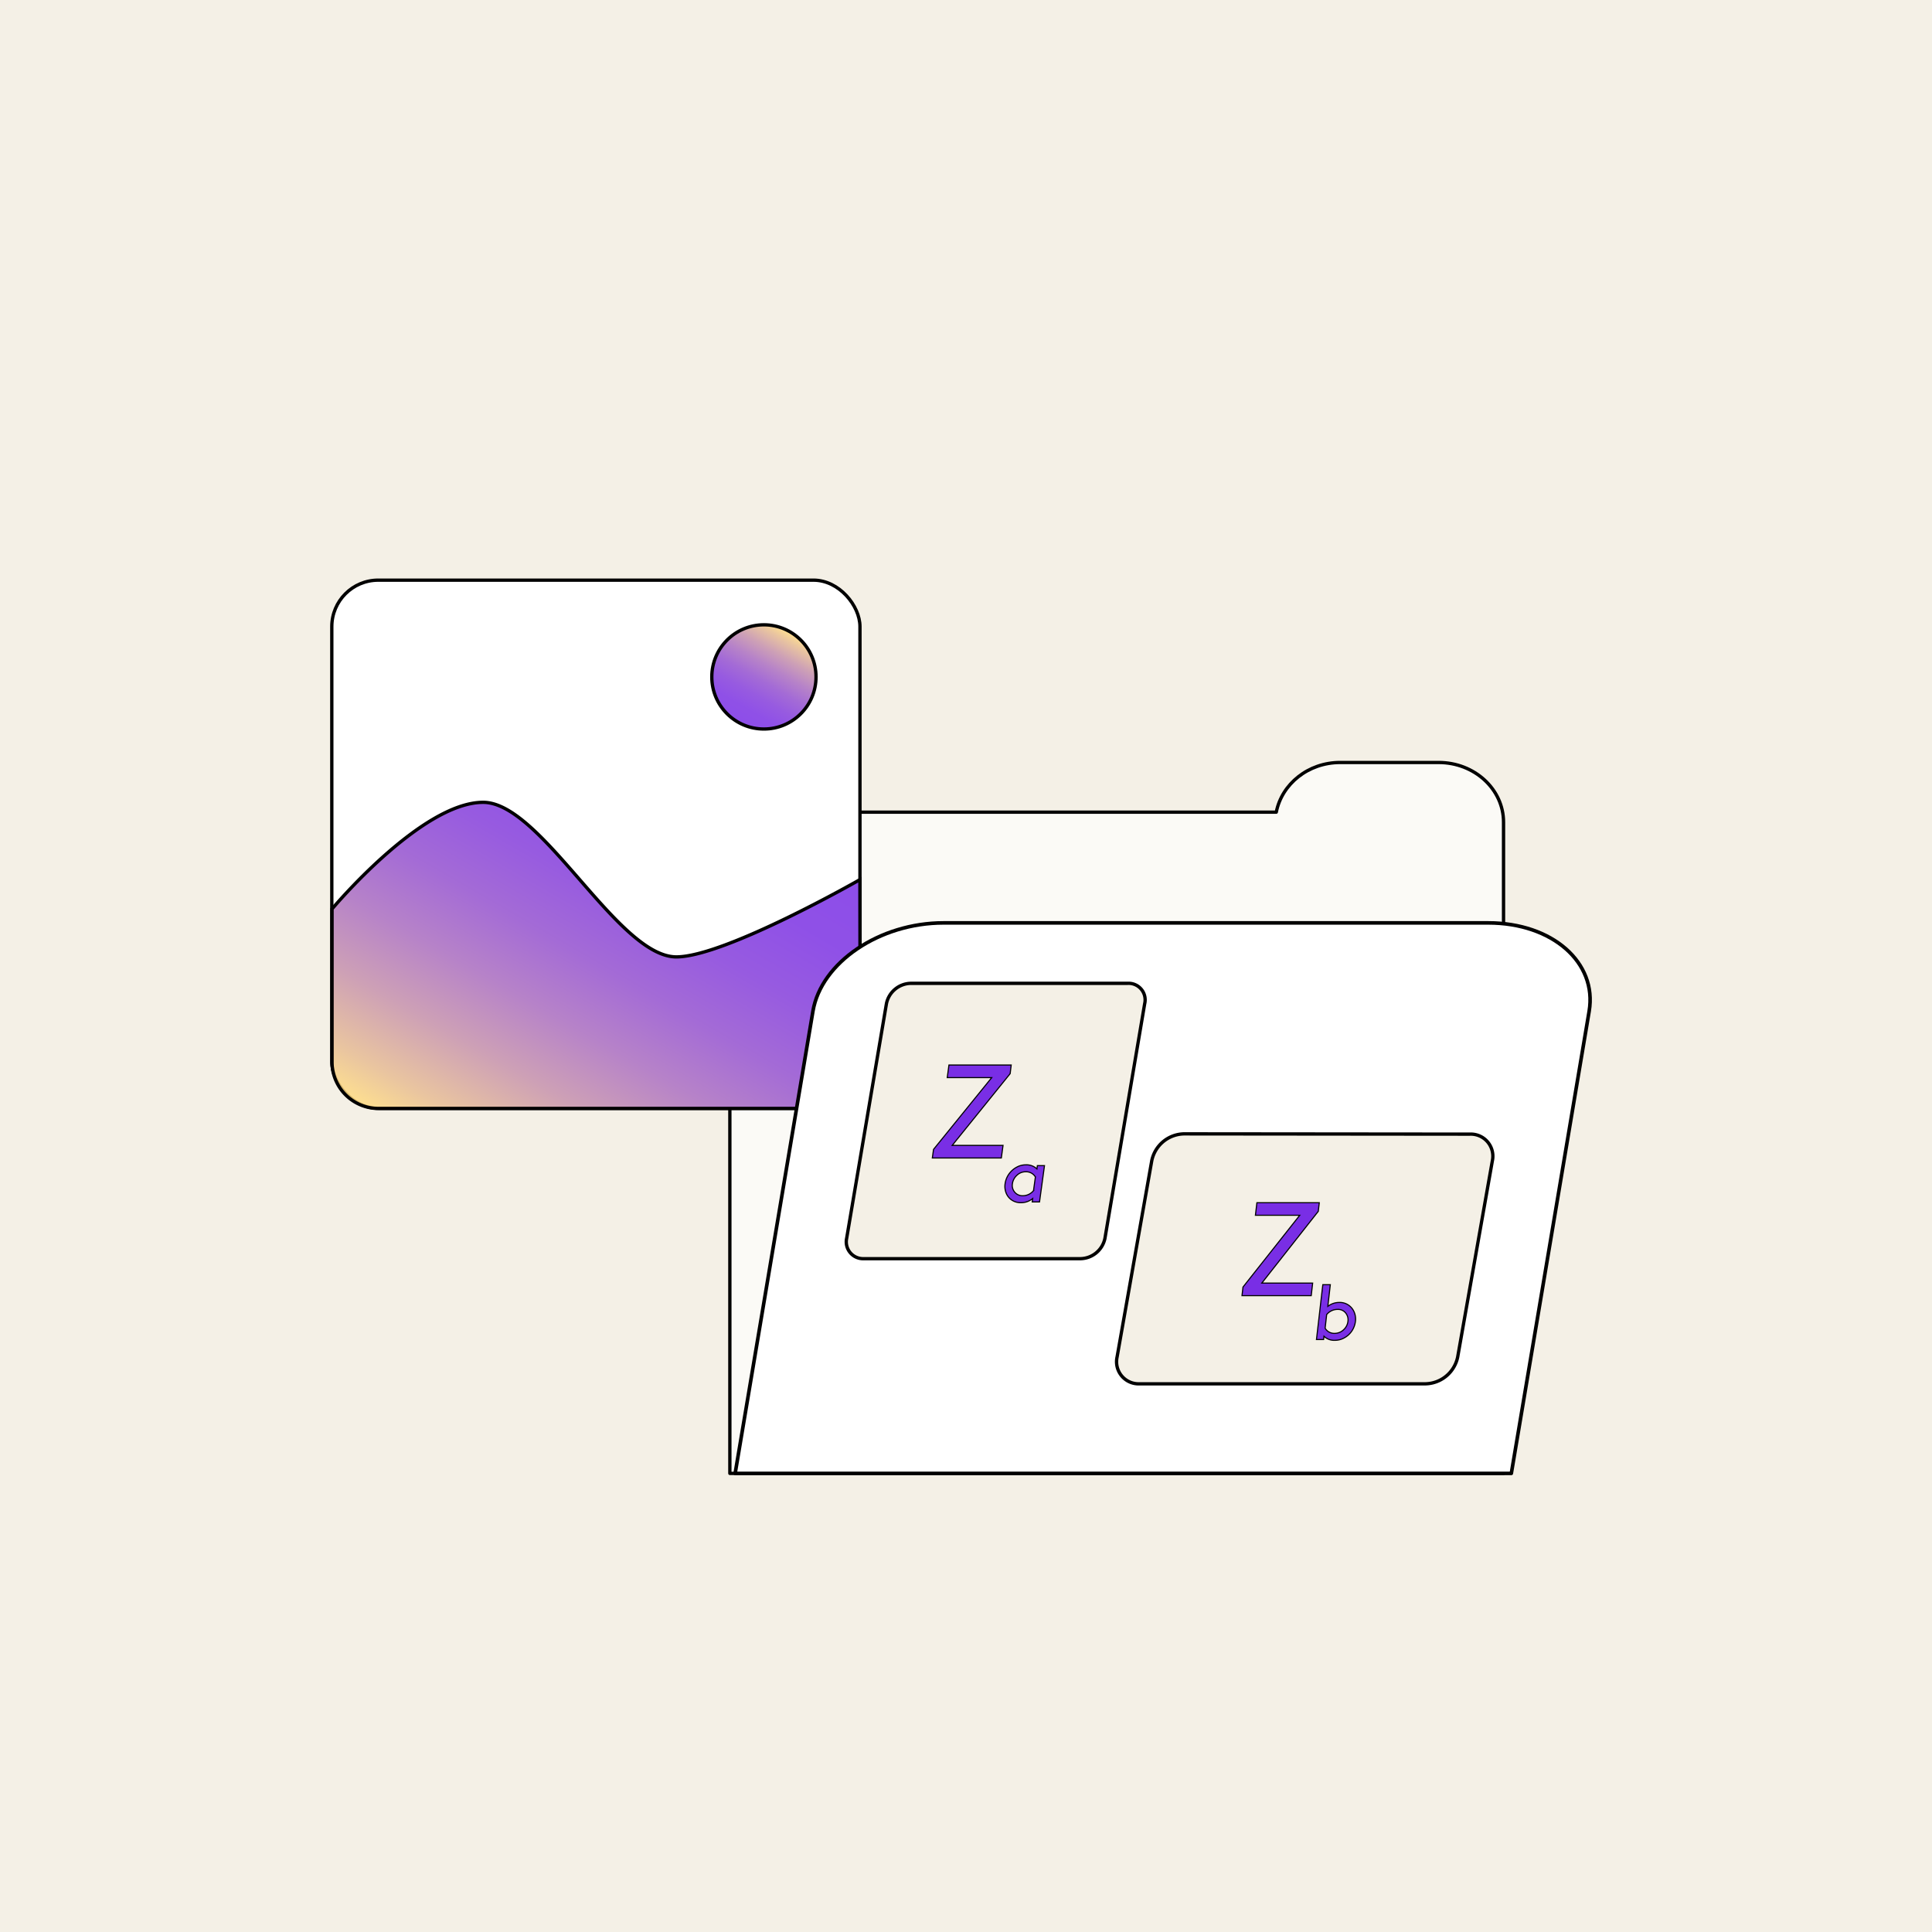 <svg xmlns="http://www.w3.org/2000/svg" xmlns:xlink="http://www.w3.org/1999/xlink" viewBox="0 0 350 350"><defs><style>.cls-1,.cls-7{fill:#f4f0e6;}.cls-2,.cls-3,.cls-6{fill:#fff;stroke-linejoin:round;}.cls-2{fill-opacity:0.64;}.cls-2,.cls-3,.cls-4,.cls-5,.cls-6,.cls-7,.cls-8{stroke:#000;}.cls-2,.cls-3,.cls-4,.cls-5,.cls-6{stroke-linecap:round;}.cls-2,.cls-3,.cls-4,.cls-5,.cls-7{stroke-width:0.6px;}.cls-4,.cls-5{fill-opacity:0.85;}.cls-4,.cls-5,.cls-7,.cls-8{stroke-miterlimit:10;}.cls-4{fill:url(#linear-gradient);}.cls-5{fill:url(#linear-gradient-2);}.cls-6{stroke-width:0.65px;}.cls-8{fill:#792ee5;stroke-width:0.2px;}</style><linearGradient id="linear-gradient" x1="143.11" y1="114.45" x2="133.67" y2="130.81" gradientUnits="userSpaceOnUse"><stop offset="0" stop-color="#fff"/><stop offset="0" stop-color="#fffbf2"/><stop offset="0" stop-color="#fff2d3"/><stop offset="0" stop-color="#feebb7"/><stop offset="0" stop-color="#fee5a1"/><stop offset="0" stop-color="#fee090"/><stop offset="0" stop-color="#fedc85"/><stop offset="0" stop-color="#fedb7e"/><stop offset="0" stop-color="#feda7c"/><stop offset="0.09" stop-color="#e6bb8f"/><stop offset="0.24" stop-color="#c590a9"/><stop offset="0.39" stop-color="#aa6dbf"/><stop offset="0.54" stop-color="#9451cf"/><stop offset="0.69" stop-color="#853edb"/><stop offset="0.84" stop-color="#7c32e3"/><stop offset="1" stop-color="#792ee5"/></linearGradient><linearGradient id="linear-gradient-2" x1="88.37" y1="213.54" x2="128.69" y2="143.71" xlink:href="#linear-gradient"/></defs><g id="Layer_2" data-name="Layer 2"><g id="boundary_boxes" data-name="boundary boxes"><rect class="cls-1" width="350" height="350"/></g><g id="image_embedder" data-name="image embedder"><path class="cls-2" d="M151.51,147.13h79.7c1-5.09,5.77-9,11.58-9h17.83c6.49,0,11.76,4.84,11.76,10.82V266.92H132.22V164.87C132.22,155.07,140.85,147.13,151.51,147.13Z"/><rect class="cls-3" x="60.11" y="105.1" width="95.68" height="95.68" rx="8.42"/><circle class="cls-4" cx="138.39" cy="122.63" r="9.44"/><path class="cls-5" d="M155.79,159.35s-24.5,14-33.26,14c-10.64,0-24.4-28-35-28-11.23,0-27.38,19.32-27.38,19.32v27.72a8.42,8.42,0,0,0,8.42,8.42h78.84a8.42,8.42,0,0,0,8.42-8.42Z"/><path class="cls-6" d="M269.62,167.19H170.93c-11.58,0-22.17,7.15-23.66,16l-14.09,83.73H273.79l14.1-83.73C289.38,174.35,281.2,167.19,269.62,167.19Z"/><path class="cls-7" d="M214.47,205.41l51.77.05a4,4,0,0,1,4.11,4.86l-6.28,35.53a6.09,6.09,0,0,1-5.82,4.84l-51.77,0a4,4,0,0,1-4.11-4.86l6.28-35.54A6.09,6.09,0,0,1,214.47,205.41Z"/><path class="cls-7" d="M165,178.14l39.26,0a3,3,0,0,1,3.11,3.69l-7.2,42.52a4.62,4.62,0,0,1-4.41,3.67l-39.26,0a3.05,3.05,0,0,1-3.12-3.69l7.21-42.52A4.6,4.6,0,0,1,165,178.14Z"/><g id="Za"><path class="cls-8" d="M171.6,195.22l.31-2.28h11.28L183,194.5l-10.5,13h9.21l-.31,2.28H168.9l.22-1.56,10.54-13Z"/><path class="cls-8" d="M187,217.74l.08-.61a3.3,3.3,0,0,1-2.13.75,2.88,2.88,0,0,1-1.6-.44,2.71,2.71,0,0,1-1.05-1.24,3.27,3.27,0,0,1-.22-1.75,4,4,0,0,1,.7-1.77,4.09,4.09,0,0,1,1.41-1.24,3.38,3.38,0,0,1,1.66-.42,2.73,2.73,0,0,1,2,.74l.08-.6h1.29l-.9,6.58Zm.23-2.06.34-2.46a1.93,1.93,0,0,0-1.75-.94,2.23,2.23,0,0,0-1.6.64,2.46,2.46,0,0,0-.81,1.53,1.88,1.88,0,0,0,.42,1.53,1.83,1.83,0,0,0,1.47.64A2.52,2.52,0,0,0,187.24,215.68Z"/><path class="cls-8" d="M227.43,220.16l.27-2.28H239l-.18,1.56-10.23,13h9.21l-.26,2.28H225l.18-1.56,10.28-13Z"/><path class="cls-8" d="M239.85,242.07l-.07.6h-1.29l1.15-9.94H241l-.45,3.93a3.38,3.38,0,0,1,2.09-.71,2.81,2.81,0,0,1,2.65,1.67,3.23,3.23,0,0,1,.26,1.76,4,4,0,0,1-.66,1.76,3.85,3.85,0,0,1-1.37,1.23,3.42,3.42,0,0,1-1.7.44A2.63,2.63,0,0,1,239.85,242.07Zm.49-3.92-.28,2.46a1.88,1.88,0,0,0,1.69.94,2.34,2.34,0,0,0,1.64-.64,2.4,2.4,0,0,0,.8-1.53,1.94,1.94,0,0,0-.42-1.53,1.75,1.75,0,0,0-1.44-.64A2.54,2.54,0,0,0,240.34,238.15Z"/></g></g></g></svg>
